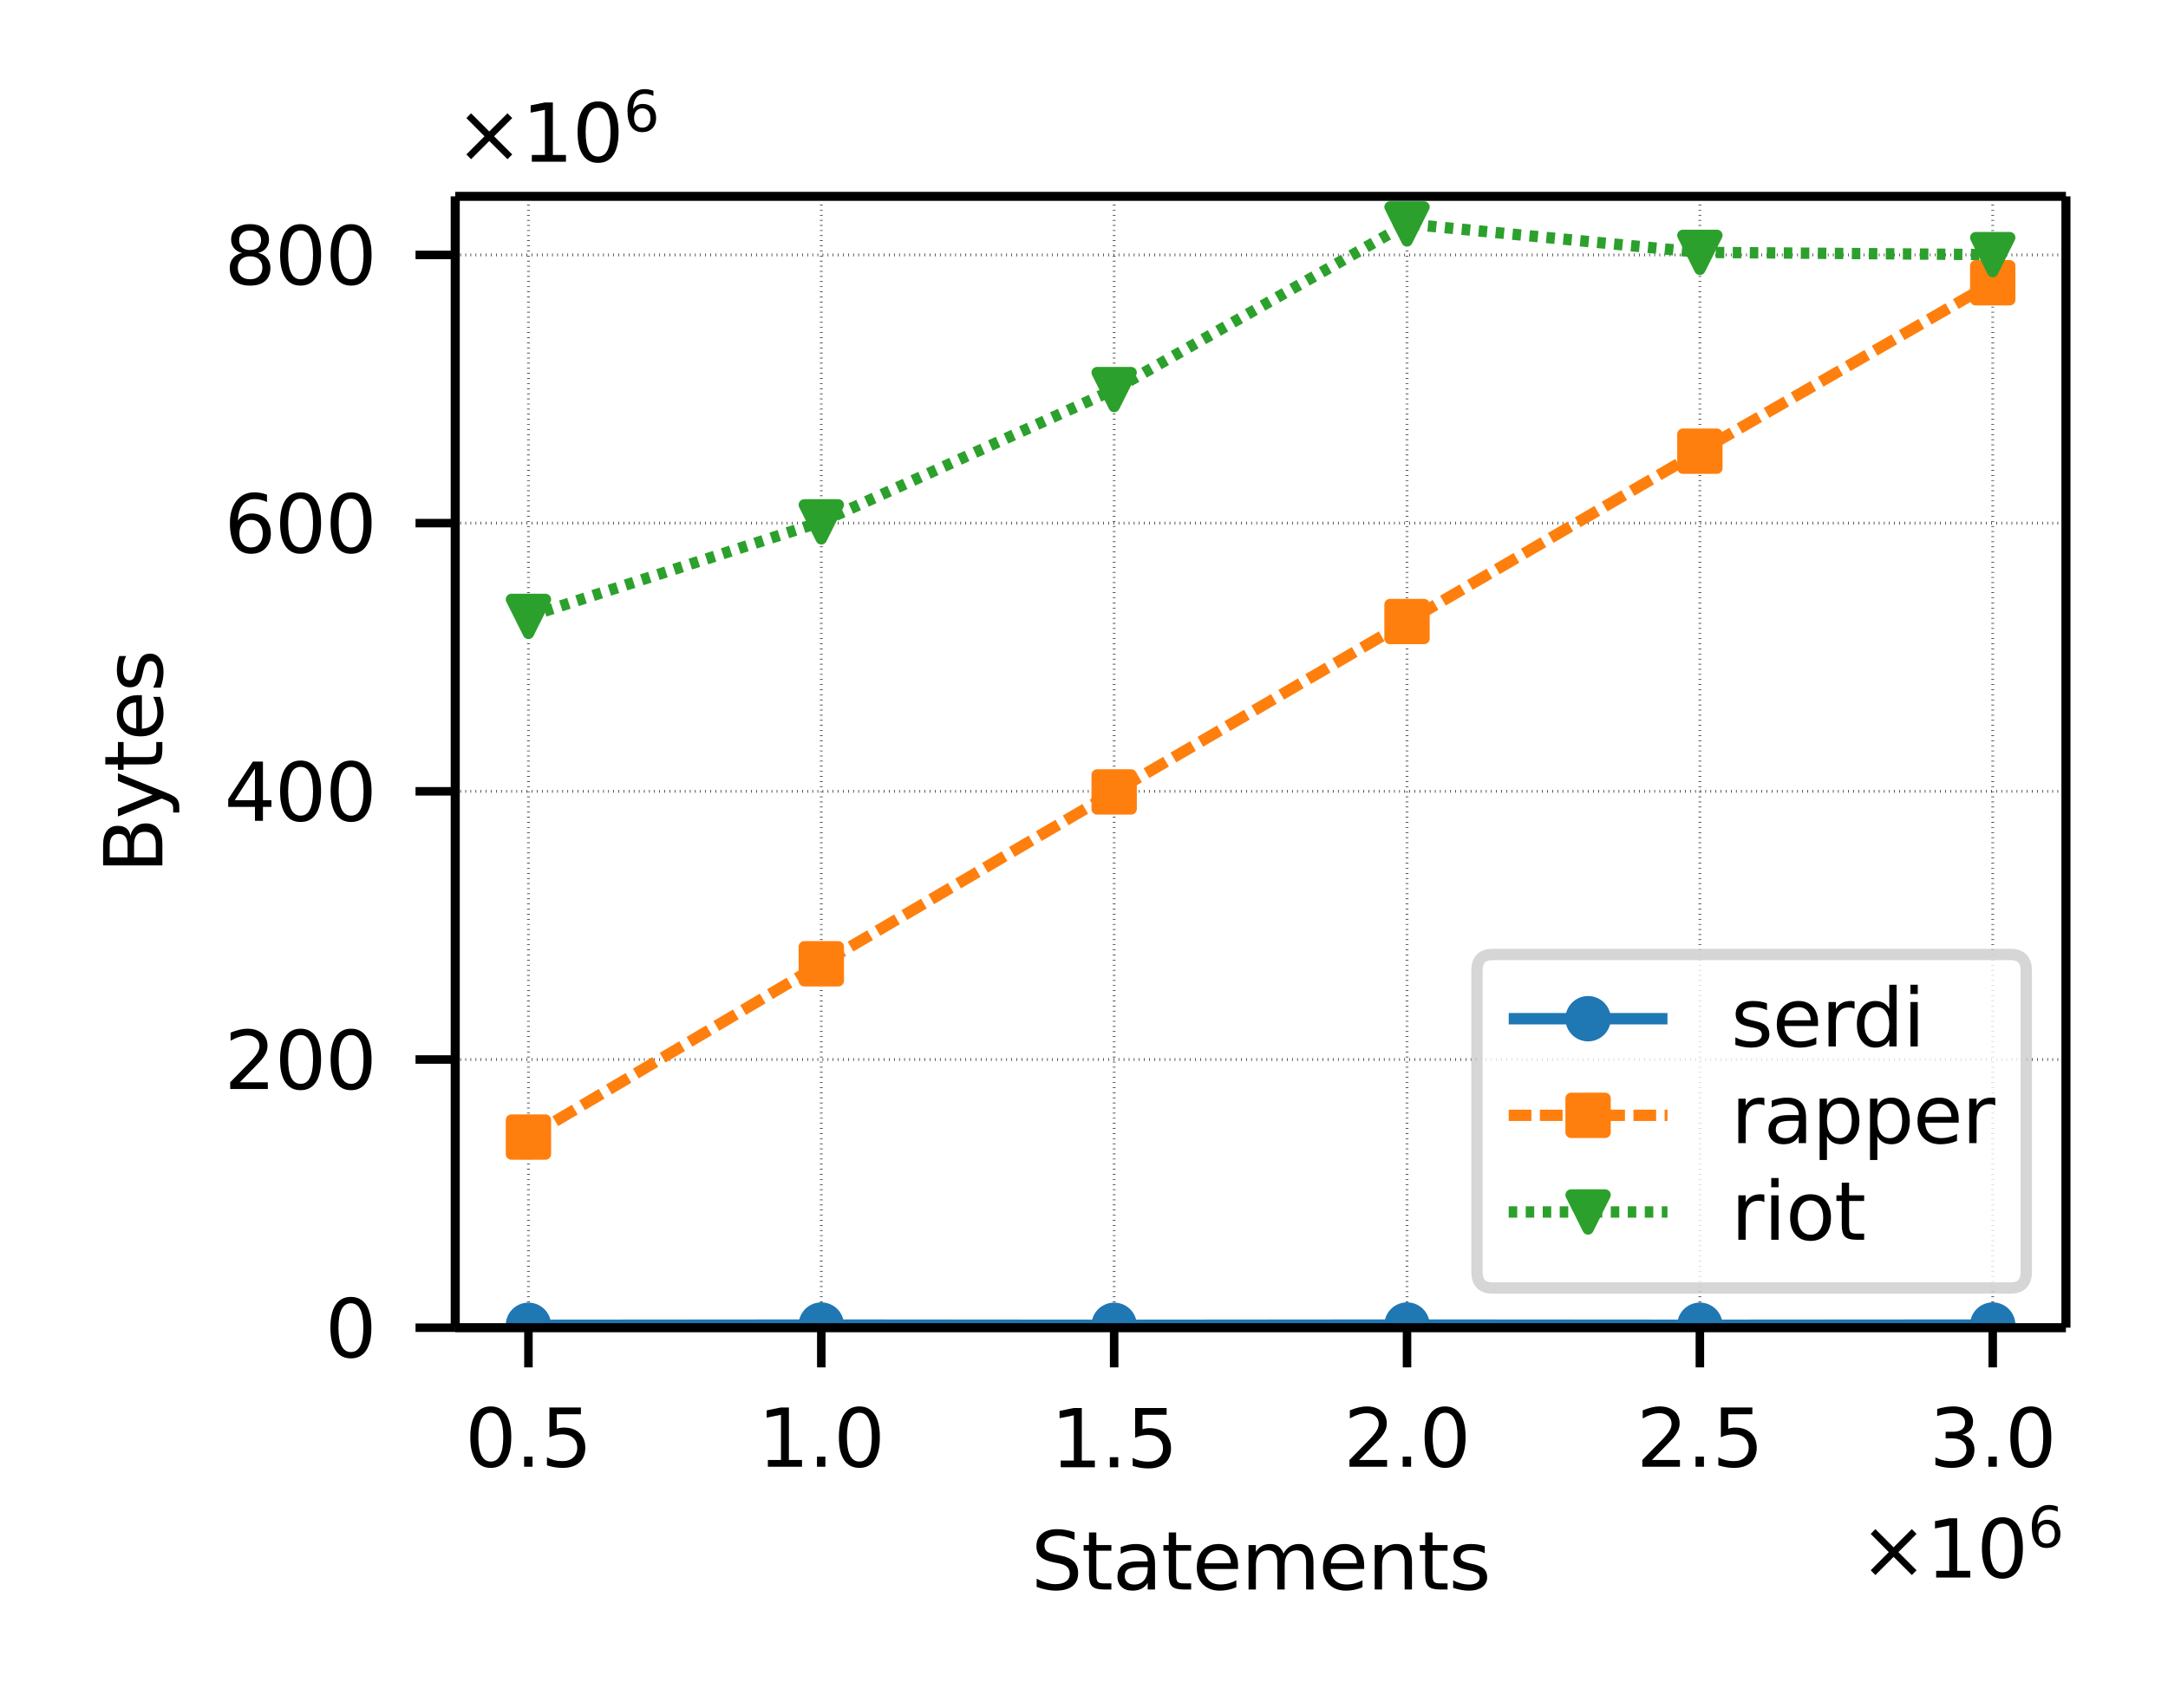 <svg xmlns:xlink="http://www.w3.org/1999/xlink" width="254.918" height="200.88" viewBox="0 0 191.188 150.66" xmlns="http://www.w3.org/2000/svg">
  <defs>
    <style>
      *{stroke-linejoin:round;stroke-linecap:butt}
    </style>
  </defs>
  <g id="figure_1">
    <path d="M0 150.66h191.188V0H0z" fill="#fff" id="patch_1"/>
    <g id="axes_1">
      <path d="M40.145 117.11h142.043V17.32H40.145z" fill="#fff" id="patch_2"/>
      <g id="matplotlib.axis_1">
        <g id="xtick_1">
          <path d="M46.601 117.11V17.32" clip-path="url(#p693c8de2e3)" fill="none" stroke-dasharray=".05,.4" stroke="#000" stroke-width=".25" id="line2d_1"/>
          <g id="line2d_2">
            <defs>
              <path id="mf5f1bb61bc" d="M0 0v3.5" stroke="#000" stroke-width=".75"/>
            </defs>
            <use xlink:href="#mf5f1bb61bc" x="46.601" y="117.111" stroke="#000" stroke-width=".75"/>
          </g>
          <g transform="matrix(.07 0 0 -.07 41.001 129.43)" id="text_1">
            <defs>
              <path id="DejaVuSans-30" d="M2034 4250q-487 0-733-480-245-479-245-1442 0-959 245-1439 246-480 733-480 491 0 736 480 246 480 246 1439 0 963-246 1442-245 480-736 480zm0 500q785 0 1199-621 414-620 414-1801 0-1178-414-1799Q2819-91 2034-91q-784 0-1198 620-414 621-414 1799 0 1181 414 1801 414 621 1198 621z" transform="scale(.016)"/>
              <path id="DejaVuSans-2e" d="M684 794h660V0H684v794z" transform="scale(.016)"/>
              <path id="DejaVuSans-35" d="M691 4666h2478v-532H1269V2991q137 47 274 70 138 23 276 23 781 0 1237-428 457-428 457-1159 0-753-469-1171Q2575-91 1722-91q-294 0-599 50Q819 9 494 109v635q281-153 581-228t634-75q541 0 856 284 316 284 316 772 0 487-316 771-315 285-856 285-253 0-505-56-251-56-513-175v2344z" transform="scale(.016)"/>
            </defs>
            <use xlink:href="#DejaVuSans-30" transform="translate(0 .781)"/>
            <use xlink:href="#DejaVuSans-2e" transform="translate(63.623 .781)"/>
            <use xlink:href="#DejaVuSans-35" transform="translate(95.41 .781)"/>
          </g>
        </g>
        <g id="xtick_2">
          <path d="M72.427 117.11V17.32" clip-path="url(#p693c8de2e3)" fill="none" stroke-dasharray=".05,.4" stroke="#000" stroke-width=".25" id="line2d_3"/>
          <use xlink:href="#mf5f1bb61bc" x="72.427" y="117.111" stroke="#000" stroke-width=".75" id="line2d_4"/>
          <g transform="matrix(.07 0 0 -.07 66.827 129.43)" id="text_2">
            <defs>
              <path id="DejaVuSans-31" d="M794 531h1031v3560L703 3866v575l1116 225h631V531h1031V0H794v531z" transform="scale(.016)"/>
            </defs>
            <use xlink:href="#DejaVuSans-31" transform="translate(0 .781)"/>
            <use xlink:href="#DejaVuSans-2e" transform="translate(63.623 .781)"/>
            <use xlink:href="#DejaVuSans-30" transform="translate(95.41 .781)"/>
          </g>
        </g>
        <g id="xtick_3">
          <path d="M98.253 117.11V17.32" clip-path="url(#p693c8de2e3)" fill="none" stroke-dasharray=".05,.4" stroke="#000" stroke-width=".25" id="line2d_5"/>
          <use xlink:href="#mf5f1bb61bc" x="98.253" y="117.111" stroke="#000" stroke-width=".75" id="line2d_6"/>
          <g transform="matrix(.07 0 0 -.07 92.653 129.43)" id="text_3">
            <use xlink:href="#DejaVuSans-31" transform="translate(0 .094)"/>
            <use xlink:href="#DejaVuSans-2e" transform="translate(63.623 .094)"/>
            <use xlink:href="#DejaVuSans-35" transform="translate(95.41 .094)"/>
          </g>
        </g>
        <g id="xtick_4">
          <path d="M124.08 117.11V17.32" clip-path="url(#p693c8de2e3)" fill="none" stroke-dasharray=".05,.4" stroke="#000" stroke-width=".25" id="line2d_7"/>
          <use xlink:href="#mf5f1bb61bc" x="124.08" y="117.111" stroke="#000" stroke-width=".75" id="line2d_8"/>
          <g transform="matrix(.07 0 0 -.07 118.48 129.43)" id="text_4">
            <defs>
              <path id="DejaVuSans-32" d="M1228 531h2203V0H469v531q359 372 979 998 621 627 780 809 303 340 423 576 121 236 121 464 0 372-261 606-261 235-680 235-297 0-627-103-329-103-704-313v638q381 153 712 231 332 78 607 78 725 0 1156-363 431-362 431-968 0-288-108-546-107-257-392-607-78-91-497-524-418-433-1181-1211z" transform="scale(.016)"/>
            </defs>
            <use xlink:href="#DejaVuSans-32" transform="translate(0 .781)"/>
            <use xlink:href="#DejaVuSans-2e" transform="translate(63.623 .781)"/>
            <use xlink:href="#DejaVuSans-30" transform="translate(95.41 .781)"/>
          </g>
        </g>
        <g id="xtick_5">
          <path d="M149.906 117.11V17.32" clip-path="url(#p693c8de2e3)" fill="none" stroke-dasharray=".05,.4" stroke="#000" stroke-width=".25" id="line2d_9"/>
          <use xlink:href="#mf5f1bb61bc" x="149.906" y="117.111" stroke="#000" stroke-width=".75" id="line2d_10"/>
          <g transform="matrix(.07 0 0 -.07 144.306 129.43)" id="text_5">
            <use xlink:href="#DejaVuSans-32" transform="translate(0 .781)"/>
            <use xlink:href="#DejaVuSans-2e" transform="translate(63.623 .781)"/>
            <use xlink:href="#DejaVuSans-35" transform="translate(95.41 .781)"/>
          </g>
        </g>
        <g id="xtick_6">
          <path d="M175.732 117.11V17.32" clip-path="url(#p693c8de2e3)" fill="none" stroke-dasharray=".05,.4" stroke="#000" stroke-width=".25" id="line2d_11"/>
          <use xlink:href="#mf5f1bb61bc" x="175.732" y="117.111" stroke="#000" stroke-width=".75" id="line2d_12"/>
          <g transform="matrix(.07 0 0 -.07 170.132 129.43)" id="text_6">
            <defs>
              <path id="DejaVuSans-33" d="M2597 2516q453-97 707-404 255-306 255-756 0-690-475-1069Q2609-91 1734-91q-293 0-604 58T488 141v609q262-153 574-231 313-78 654-78 593 0 904 234t311 681q0 413-289 645-289 233-804 233h-544v519h569q465 0 712 186t247 536q0 359-255 551-254 193-729 193-260 0-557-57-297-56-653-174v562q360 100 674 150t592 50q719 0 1137-327 419-326 419-882 0-388-222-655t-631-370z" transform="scale(.016)"/>
            </defs>
            <use xlink:href="#DejaVuSans-33" transform="translate(0 .781)"/>
            <use xlink:href="#DejaVuSans-2e" transform="translate(63.623 .781)"/>
            <use xlink:href="#DejaVuSans-30" transform="translate(95.41 .781)"/>
          </g>
        </g>
        <g transform="matrix(.07 0 0 -.07 90.926 140.204)" id="text_7">
          <defs>
            <path id="DejaVuSans-53" d="M3425 4513v-616q-359 172-678 256-319 85-616 85-515 0-795-200t-280-569q0-310 186-468 186-157 705-254l381-78q706-135 1042-474t336-907q0-679-455-1029Q2797-91 1919-91q-331 0-705 75-373 75-773 222v650q384-215 753-325 369-109 725-109 540 0 834 212 294 213 294 607 0 343-211 537t-692 291l-385 75q-706 140-1022 440-315 300-315 835 0 619 436 975t1201 356q329 0 669-60 341-59 697-177z" transform="scale(.016)"/>
            <path id="DejaVuSans-74" d="M1172 4494v-994h1184v-447H1172V1153q0-428 117-550t477-122h590V0h-590q-666 0-919 248-253 249-253 905v1900H172v447h422v994h578z" transform="scale(.016)"/>
            <path id="DejaVuSans-61" d="M2194 1759q-697 0-966-159t-269-544q0-306 202-486 202-179 548-179 479 0 768 339t289 901v128h-572zm1147 238V0h-575v531q-197-318-491-470T1556-91q-537 0-855 302-317 302-317 808 0 590 395 890 396 300 1180 300h807v57q0 397-261 614t-733 217q-300 0-585-72-284-72-546-216v532q315 122 612 182 297 61 578 61 760 0 1135-394 375-393 375-1193z" transform="scale(.016)"/>
            <path id="DejaVuSans-65" d="M3597 1894v-281H953q38-594 358-905t892-311q331 0 642 81t618 244V178Q3153 47 2828-22t-659-69q-838 0-1327 487-489 488-489 1320 0 859 464 1363 464 505 1252 505 706 0 1117-455 411-454 411-1235zm-575 169q-6 471-264 752-258 282-683 282-481 0-770-272t-333-766l2050 4z" transform="scale(.016)"/>
            <path id="DejaVuSans-6d" d="M3328 2828q216 388 516 572t706 184q547 0 844-383 297-382 297-1088V0h-578v2094q0 503-179 746-178 244-543 244-447 0-707-297-259-296-259-809V0h-578v2094q0 506-178 748t-550 242q-441 0-701-298-259-298-259-808V0H581v3500h578v-544q197 322 472 475t653 153q382 0 649-194 267-193 395-562z" transform="scale(.016)"/>
            <path id="DejaVuSans-6e" d="M3513 2113V0h-575v2094q0 497-194 743-194 247-581 247-466 0-735-297-269-296-269-809V0H581v3500h578v-544q207 316 486 472 280 156 646 156 603 0 912-373 310-373 310-1098z" transform="scale(.016)"/>
            <path id="DejaVuSans-73" d="M2834 3397v-544q-243 125-506 187-262 63-544 63-428 0-642-131t-214-394q0-200 153-314t616-217l197-44q612-131 870-370t258-667q0-488-386-773Q2250-91 1575-91q-281 0-586 55T347 128v594q319-166 628-249 309-82 613-82 406 0 624 139 219 139 219 392 0 234-158 359-157 125-692 241l-200 47q-534 112-772 345-237 233-237 639 0 494 350 762 350 269 994 269 318 0 599-47 282-46 519-140z" transform="scale(.016)"/>
          </defs>
          <use xlink:href="#DejaVuSans-53"/>
          <use xlink:href="#DejaVuSans-74" x="63.477"/>
          <use xlink:href="#DejaVuSans-61" x="102.686"/>
          <use xlink:href="#DejaVuSans-74" x="163.965"/>
          <use xlink:href="#DejaVuSans-65" x="203.174"/>
          <use xlink:href="#DejaVuSans-6d" x="264.697"/>
          <use xlink:href="#DejaVuSans-65" x="362.109"/>
          <use xlink:href="#DejaVuSans-6e" x="423.633"/>
          <use xlink:href="#DejaVuSans-74" x="487.012"/>
          <use xlink:href="#DejaVuSans-73" x="526.221"/>
        </g>
        <g transform="matrix(.07 0 0 -.07 163.988 139.204)" id="text_8">
          <defs>
            <path id="DejaVuSans-d7" d="M4488 3438L3059 2003 4488 575l-372-378-1435 1434L1247 197 878 575l1425 1428L878 3438l369 378 1434-1435 1435 1435 372-378z" transform="scale(.016)"/>
            <path id="DejaVuSans-36" d="M2113 2584q-425 0-674-291-248-290-248-796 0-503 248-796 249-292 674-292t673 292q248 293 248 796 0 506-248 796-248 291-673 291zm1253 1979v-575q-238 112-480 171-242 60-480 60-625 0-955-422-329-422-376-1275 184 272 462 417 279 145 613 145 703 0 1111-427 408-426 408-1160 0-719-425-1154Q2819-91 2113-91q-810 0-1238 620-428 621-428 1799 0 1106 525 1764t1409 658q238 0 480-47t505-140z" transform="scale(.016)"/>
          </defs>
          <use xlink:href="#DejaVuSans-d7" transform="translate(0 .766)"/>
          <use xlink:href="#DejaVuSans-31" transform="translate(83.79 .766)"/>
          <use xlink:href="#DejaVuSans-30" transform="translate(147.412 .766)"/>
          <use xlink:href="#DejaVuSans-36" transform="matrix(.7 0 0 .7 211.992 39.047)"/>
        </g>
      </g>
      <g id="matplotlib.axis_2">
        <g id="ytick_1">
          <path d="M40.145 117.11h142.043" clip-path="url(#p693c8de2e3)" fill="none" stroke-dasharray=".05,.4" stroke="#000" stroke-width=".25" id="line2d_13"/>
          <g id="line2d_14">
            <defs>
              <path id="m1a67c07686" d="M0 0h-3.5" stroke="#000" stroke-width=".75"/>
            </defs>
            <use xlink:href="#m1a67c07686" x="40.145" y="117.111" stroke="#000" stroke-width=".75"/>
          </g>
          <use xlink:href="#DejaVuSans-30" transform="matrix(.07 0 0 -.07 28.665 119.716)" id="text_9"/>
        </g>
        <g id="ytick_2">
          <path d="M40.145 93.455h142.043" clip-path="url(#p693c8de2e3)" fill="none" stroke-dasharray=".05,.4" stroke="#000" stroke-width=".25" id="line2d_15"/>
          <use xlink:href="#m1a67c07686" x="40.145" y="93.455" stroke="#000" stroke-width=".75" id="line2d_16"/>
          <g transform="matrix(.07 0 0 -.07 19.775 96.114)" id="text_10">
            <use xlink:href="#DejaVuSans-32" transform="translate(0 .781)"/>
            <use xlink:href="#DejaVuSans-30" transform="translate(63.623 .781)"/>
            <use xlink:href="#DejaVuSans-30" transform="translate(127.246 .781)"/>
          </g>
        </g>
        <g id="ytick_3">
          <path d="M40.145 69.799h142.043" clip-path="url(#p693c8de2e3)" fill="none" stroke-dasharray=".05,.4" stroke="#000" stroke-width=".25" id="line2d_17"/>
          <use xlink:href="#m1a67c07686" x="40.145" y="69.799" stroke="#000" stroke-width=".75" id="line2d_18"/>
          <g transform="matrix(.07 0 0 -.07 19.775 72.458)" id="text_11">
            <defs>
              <path id="DejaVuSans-34" d="M2419 4116L825 1625h1594v2491zm-166 550h794V1625h666v-525h-666V0h-628v1100H313v609l1940 2957z" transform="scale(.016)"/>
            </defs>
            <use xlink:href="#DejaVuSans-34" transform="translate(0 .781)"/>
            <use xlink:href="#DejaVuSans-30" transform="translate(63.623 .781)"/>
            <use xlink:href="#DejaVuSans-30" transform="translate(127.246 .781)"/>
          </g>
        </g>
        <g id="ytick_4">
          <path d="M40.145 46.143h142.043" clip-path="url(#p693c8de2e3)" fill="none" stroke-dasharray=".05,.4" stroke="#000" stroke-width=".25" id="line2d_19"/>
          <use xlink:href="#m1a67c07686" x="40.145" y="46.143" stroke="#000" stroke-width=".75" id="line2d_20"/>
          <g transform="matrix(.07 0 0 -.07 19.775 48.802)" id="text_12">
            <use xlink:href="#DejaVuSans-36" transform="translate(0 .781)"/>
            <use xlink:href="#DejaVuSans-30" transform="translate(63.623 .781)"/>
            <use xlink:href="#DejaVuSans-30" transform="translate(127.246 .781)"/>
          </g>
        </g>
        <g id="ytick_5">
          <path d="M40.145 22.487h142.043" clip-path="url(#p693c8de2e3)" fill="none" stroke-dasharray=".05,.4" stroke="#000" stroke-width=".25" id="line2d_21"/>
          <use xlink:href="#m1a67c07686" x="40.145" y="22.487" stroke="#000" stroke-width=".75" id="line2d_22"/>
          <g transform="matrix(.07 0 0 -.07 19.775 25.146)" id="text_13">
            <defs>
              <path id="DejaVuSans-38" d="M2034 2216q-450 0-708-241-257-241-257-662 0-422 257-663 258-241 708-241t709 242q260 243 260 662 0 421-258 662-257 241-711 241zm-631 268q-406 100-633 378-226 279-226 679 0 559 398 884 399 325 1092 325 697 0 1094-325t397-884q0-400-227-679-226-278-629-378 456-106 710-416 255-309 255-755 0-679-414-1042Q2806-91 2034-91q-771 0-1186 362-414 363-414 1042 0 446 256 755 257 310 713 416zm-231 997q0-362 226-565 227-203 636-203 407 0 636 203 230 203 230 565 0 363-230 566-229 203-636 203-409 0-636-203-226-203-226-566z" transform="scale(.016)"/>
            </defs>
            <use xlink:href="#DejaVuSans-38" transform="translate(0 .781)"/>
            <use xlink:href="#DejaVuSans-30" transform="translate(63.623 .781)"/>
            <use xlink:href="#DejaVuSans-30" transform="translate(127.246 .781)"/>
          </g>
        </g>
        <g transform="matrix(0 -.07 -.07 0 14.319 77.037)" id="text_14">
          <defs>
            <path id="DejaVuSans-42" d="M1259 2228V519h1013q509 0 754 211 246 211 246 645 0 438-246 645-245 208-754 208H1259zm0 1919V2741h935q462 0 688 173 227 174 227 530 0 353-227 528-226 175-688 175h-935zm-631 519h1613q722 0 1112-300 391-300 391-853 0-429-200-682t-588-315q466-100 724-418 258-317 258-792 0-625-425-966Q3088 0 2303 0H628v4666z" transform="scale(.016)"/>
            <path id="DejaVuSans-79" d="M2059-325q-243-625-475-815-231-191-618-191H506v481h338q237 0 368 113 132 112 291 531l103 262L191 3500h609L1894 763l1094 2737h609L2059-325z" transform="scale(.016)"/>
          </defs>
          <use xlink:href="#DejaVuSans-42"/>
          <use xlink:href="#DejaVuSans-79" x="68.604"/>
          <use xlink:href="#DejaVuSans-74" x="127.783"/>
          <use xlink:href="#DejaVuSans-65" x="166.992"/>
          <use xlink:href="#DejaVuSans-73" x="228.516"/>
        </g>
        <g transform="matrix(.07 0 0 -.07 40.145 14.319)" id="text_15">
          <use xlink:href="#DejaVuSans-d7" transform="translate(0 .766)"/>
          <use xlink:href="#DejaVuSans-31" transform="translate(83.79 .766)"/>
          <use xlink:href="#DejaVuSans-30" transform="translate(147.412 .766)"/>
          <use xlink:href="#DejaVuSans-36" transform="matrix(.7 0 0 .7 211.992 39.047)"/>
        </g>
      </g>
      <g id="line2d_23">
        <path d="M46.601 116.9l25.826-.022 25.826.022 25.827-.023 25.826.019 25.826-.019" clip-path="url(#p693c8de2e3)" fill="none" stroke="#1f77b4" stroke-linecap="square"/>
        <defs>
          <path id="m00c9f72e7c" d="M0 1.5a1.5 1.5 0 100-3 1.5 1.5 0 000 3z" stroke="#1f77b4"/>
        </defs>
        <g clip-path="url(#p693c8de2e3)" fill="#1f77b4" stroke="#1f77b4">
          <use xlink:href="#m00c9f72e7c" x="46.601" y="116.9"/>
          <use xlink:href="#m00c9f72e7c" x="72.427" y="116.878"/>
          <use xlink:href="#m00c9f72e7c" x="98.253" y="116.9"/>
          <use xlink:href="#m00c9f72e7c" x="124.08" y="116.877"/>
          <use xlink:href="#m00c9f72e7c" x="149.906" y="116.896"/>
          <use xlink:href="#m00c9f72e7c" x="175.732" y="116.877"/>
        </g>
      </g>
      <g id="line2d_24">
        <path d="M46.601 100.297l25.826-15.285 25.826-15.16 25.827-15.029 25.826-15.026 25.826-14.855" clip-path="url(#p693c8de2e3)" fill="none" stroke-dasharray="2,.75" stroke="#ff7f0e"/>
        <defs>
          <path id="m948d9e2144" d="M-1.5 1.5h3v-3h-3z" stroke="#ff7f0e" stroke-linejoin="miter"/>
        </defs>
        <g clip-path="url(#p693c8de2e3)" fill="#ff7f0e" stroke="#ff7f0e">
          <use xlink:href="#m948d9e2144" x="46.601" y="100.297"/>
          <use xlink:href="#m948d9e2144" x="72.427" y="85.012"/>
          <use xlink:href="#m948d9e2144" x="98.253" y="69.853"/>
          <use xlink:href="#m948d9e2144" x="124.08" y="54.823"/>
          <use xlink:href="#m948d9e2144" x="149.906" y="39.797"/>
          <use xlink:href="#m948d9e2144" x="175.732" y="24.942"/>
        </g>
      </g>
      <g id="line2d_25">
        <path d="M46.601 54.37l25.826-8.34 25.826-11.668 25.827-14.61 25.826 2.507 25.826.2" clip-path="url(#p693c8de2e3)" fill="none" stroke-dasharray=".75,.75" stroke="#2ca02c"/>
        <defs>
          <path id="m769183cefa" d="M0 1.5l1.5-3h-3z" stroke="#2ca02c" stroke-linejoin="miter"/>
        </defs>
        <g clip-path="url(#p693c8de2e3)" fill="#2ca02c" stroke="#2ca02c">
          <use xlink:href="#m769183cefa" x="46.601" y="54.37"/>
          <use xlink:href="#m769183cefa" x="72.427" y="46.031"/>
          <use xlink:href="#m769183cefa" x="98.253" y="34.362"/>
          <use xlink:href="#m769183cefa" x="124.08" y="19.753"/>
          <use xlink:href="#m769183cefa" x="149.906" y="22.259"/>
          <use xlink:href="#m769183cefa" x="175.732" y="22.46"/>
        </g>
      </g>
      <path d="M40.145 117.11V17.32" fill="none" stroke="#000" stroke-width=".8" stroke-linecap="square" id="patch_3"/>
      <path d="M182.188 117.11V17.32" fill="none" stroke="#000" stroke-width=".8" stroke-linecap="square" id="patch_4"/>
      <path d="M40.145 117.11h142.043" fill="none" stroke="#000" stroke-width=".8" stroke-linecap="square" id="patch_5"/>
      <path d="M40.145 17.319h142.043" fill="none" stroke="#000" stroke-width=".8" stroke-linecap="square" id="patch_6"/>
      <g id="legend_1">
        <path d="M131.648 113.61h45.64q1.4 0 1.4-1.4V85.588q0-1.4-1.4-1.4h-45.64q-1.4 0-1.4 1.4v26.624q0 1.4 1.4 1.4z" fill="#fff" opacity=".8" stroke="#ccc" id="patch_7"/>
        <g id="line2d_26">
          <path d="M133.048 89.856h14" fill="none" stroke="#1f77b4" stroke-linecap="square"/>
          <use xlink:href="#m00c9f72e7c" x="140.048" y="89.856" fill="#1f77b4" stroke="#1f77b4"/>
        </g>
        <g transform="matrix(.07 0 0 -.07 152.648 92.306)" id="text_16">
          <defs>
            <path id="DejaVuSans-72" d="M2631 2963q-97 56-211 82-114 27-251 27-488 0-749-317t-261-911V0H581v3500h578v-544q182 319 472 473 291 155 707 155 59 0 131-8 72-7 159-23l3-590z" transform="scale(.016)"/>
            <path id="DejaVuSans-64" d="M2906 2969v1894h575V0h-575v525q-181-312-458-464-276-152-664-152-634 0-1033 506-398 507-398 1332t398 1331q399 506 1033 506 388 0 664-152 277-151 458-463zM947 1747q0-634 261-995t717-361q456 0 718 361 263 361 263 995t-263 995q-262 361-718 361t-717-361q-261-361-261-995z" transform="scale(.016)"/>
            <path id="DejaVuSans-69" d="M603 3500h575V0H603v3500zm0 1363h575v-729H603v729z" transform="scale(.016)"/>
          </defs>
          <use xlink:href="#DejaVuSans-73"/>
          <use xlink:href="#DejaVuSans-65" x="52.1"/>
          <use xlink:href="#DejaVuSans-72" x="113.623"/>
          <use xlink:href="#DejaVuSans-64" x="152.986"/>
          <use xlink:href="#DejaVuSans-69" x="216.463"/>
        </g>
        <g id="line2d_27">
          <path d="M133.048 98.38h14" fill="none" stroke-dasharray="2,.75" stroke="#ff7f0e"/>
          <use xlink:href="#m948d9e2144" x="140.048" y="98.38" fill="#ff7f0e" stroke="#ff7f0e"/>
        </g>
        <g transform="matrix(.07 0 0 -.07 152.648 100.83)" id="text_17">
          <defs>
            <path id="DejaVuSans-70" d="M1159 525v-1856H581v4831h578v-531q182 312 458 463 277 152 661 152 638 0 1036-506 399-506 399-1331T3314 415Q2916-91 2278-91q-384 0-661 152-276 152-458 464zm1957 1222q0 634-261 995t-717 361q-457 0-718-361t-261-995q0-634 261-995t718-361q456 0 717 361t261 995z" transform="scale(.016)"/>
          </defs>
          <use xlink:href="#DejaVuSans-72"/>
          <use xlink:href="#DejaVuSans-61" x="41.113"/>
          <use xlink:href="#DejaVuSans-70" x="102.393"/>
          <use xlink:href="#DejaVuSans-70" x="165.869"/>
          <use xlink:href="#DejaVuSans-65" x="229.346"/>
          <use xlink:href="#DejaVuSans-72" x="290.869"/>
        </g>
        <g id="line2d_28">
          <path d="M133.048 106.905h14" fill="none" stroke-dasharray=".75,.75" stroke="#2ca02c"/>
          <use xlink:href="#m769183cefa" x="140.048" y="106.905" fill="#2ca02c" stroke="#2ca02c"/>
        </g>
        <g transform="matrix(.07 0 0 -.07 152.648 109.355)" id="text_18">
          <defs>
            <path id="DejaVuSans-6f" d="M1959 3097q-462 0-731-361t-269-989q0-628 267-989 268-361 733-361 460 0 728 362 269 363 269 988 0 622-269 986-268 364-728 364zm0 487q750 0 1178-488 429-487 429-1349 0-859-429-1349Q2709-91 1959-91q-753 0-1180 489-426 490-426 1349 0 862 426 1349 427 488 1180 488z" transform="scale(.016)"/>
          </defs>
          <use xlink:href="#DejaVuSans-72"/>
          <use xlink:href="#DejaVuSans-69" x="41.113"/>
          <use xlink:href="#DejaVuSans-6f" x="68.896"/>
          <use xlink:href="#DejaVuSans-74" x="130.078"/>
        </g>
      </g>
    </g>
  </g>
  <defs>
    <clipPath id="p693c8de2e3">
      <path d="M40.145 17.319h142.044v99.792H40.145z"/>
    </clipPath>
  </defs>
</svg>
